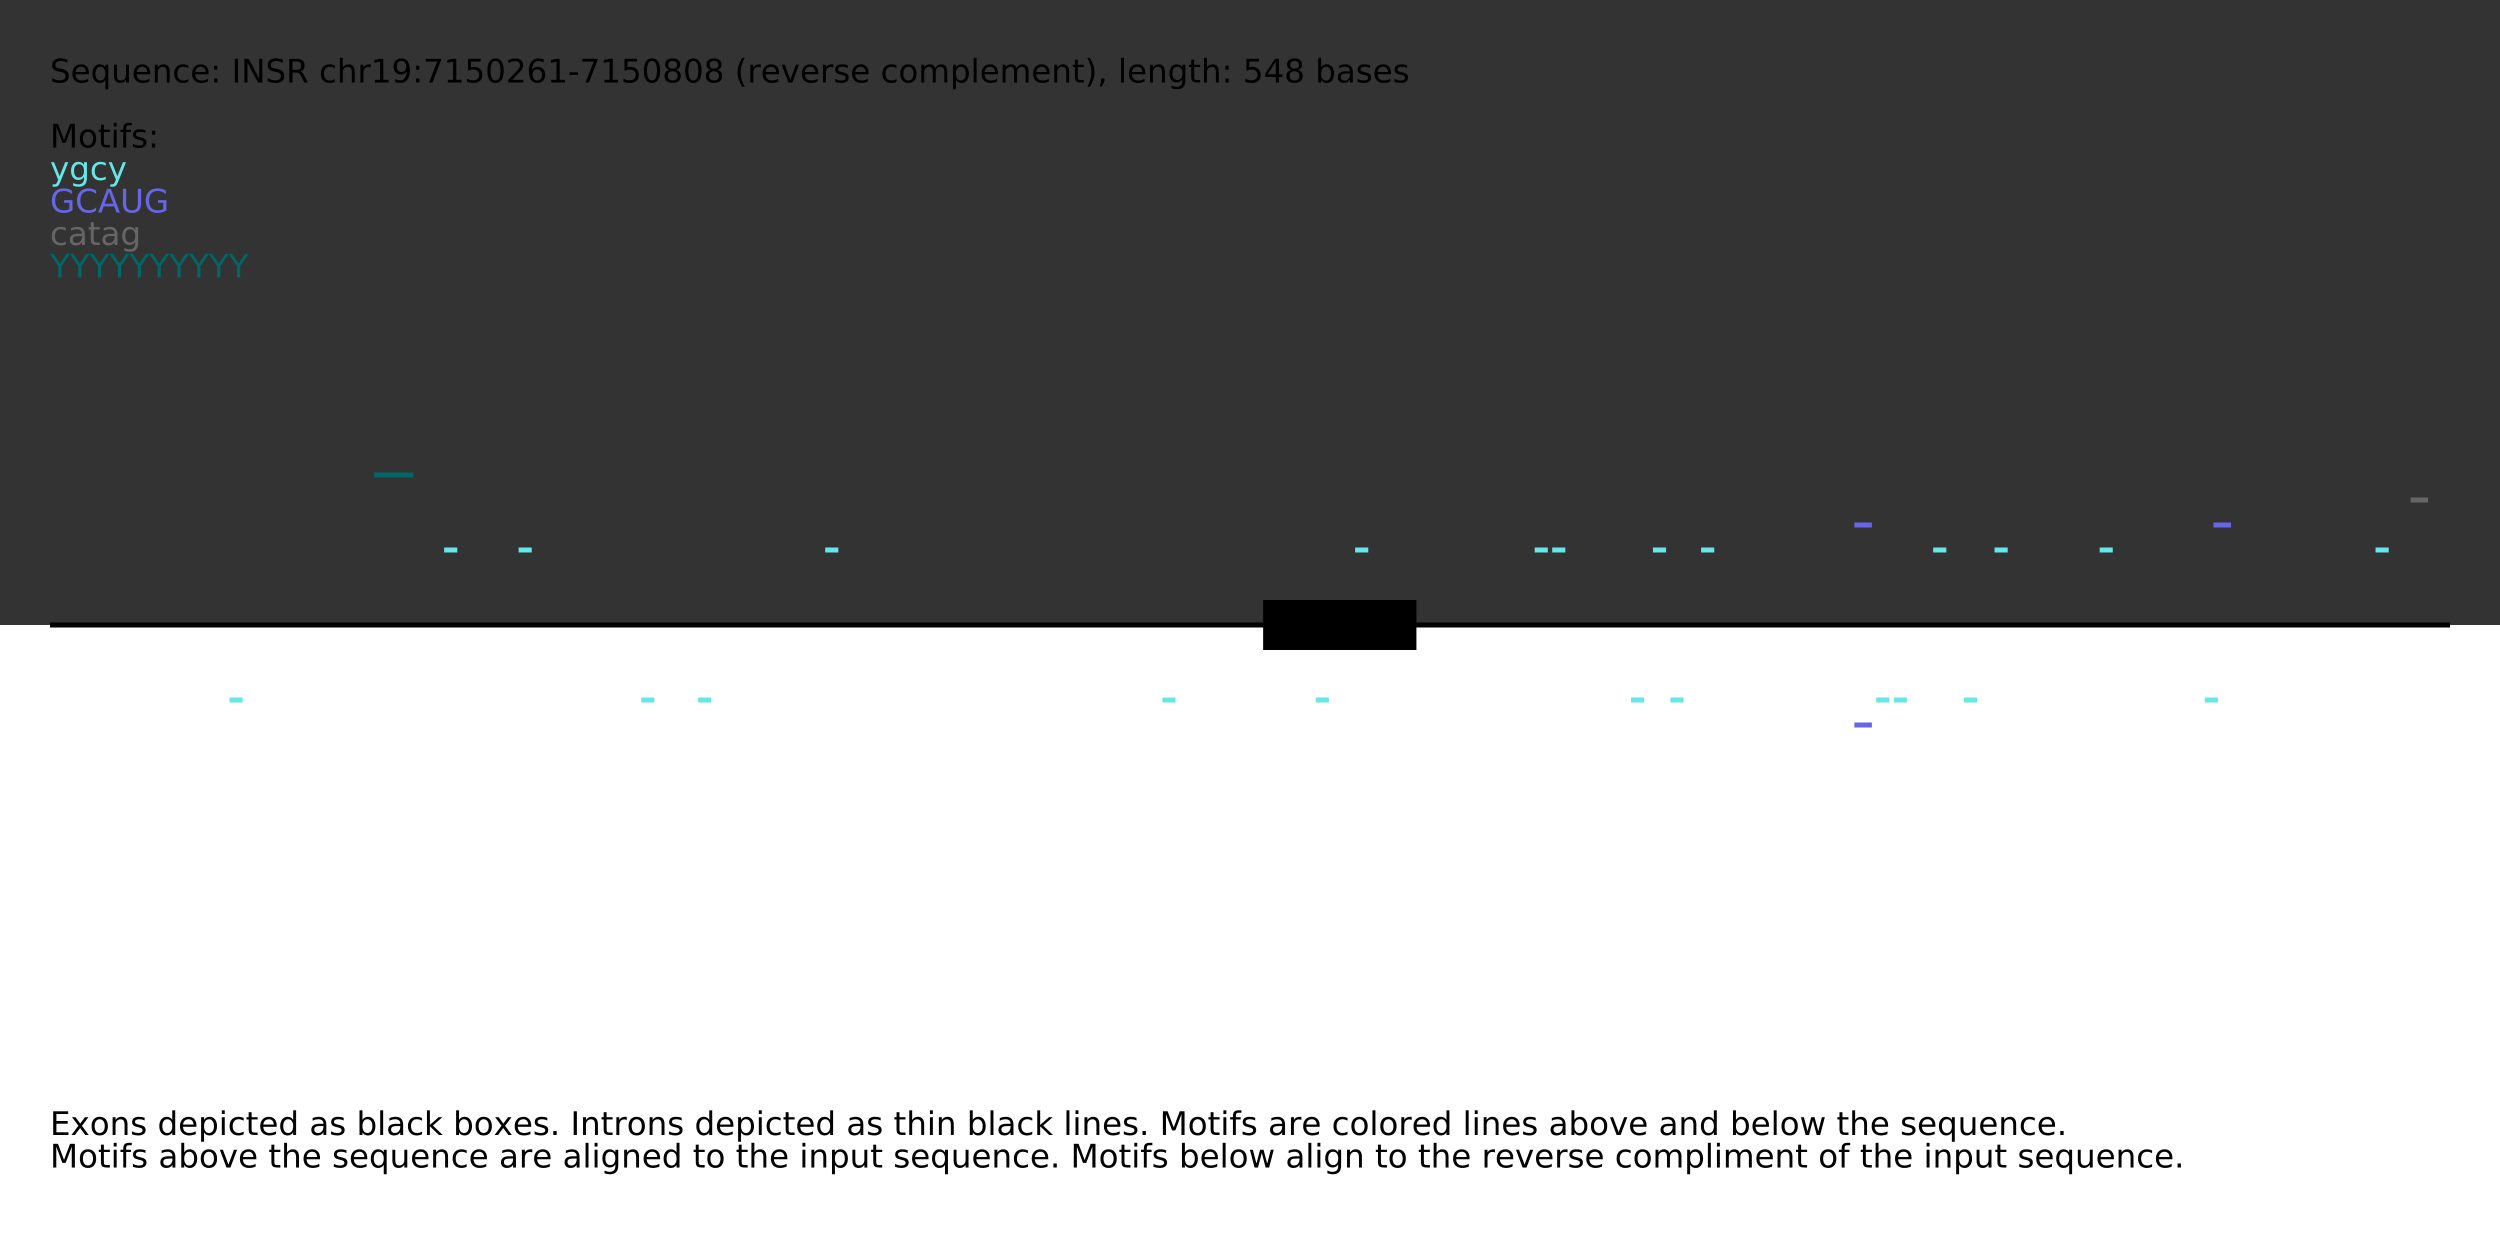 <?xml version="1.0" encoding="UTF-8"?>
<svg xmlns="http://www.w3.org/2000/svg" xmlns:xlink="http://www.w3.org/1999/xlink" width="1000pt" height="500pt" viewBox="0 0 1000 500" version="1.1">
<rect x="0" y="0" width="1000" height="500" fill="#333333" stroke="none"/>
<defs>
<g>
<symbol overflow="visible" id="glyph0-0">
<path style="stroke:none;" d="M 0.641 2.297 L 0.641 -9.172 L 7.141 -9.172 L 7.141 2.297 Z M 1.375 1.578 L 6.422 1.578 L 6.422 -8.438 L 1.375 -8.438 Z M 1.375 1.578 "/>
</symbol>
<symbol overflow="visible" id="glyph0-1">
<path style="stroke:none;" d="M 6.953 -9.172 L 6.953 -7.922 C 6.473 -8.148 6.016 -8.32 5.578 -8.438 C 5.148 -8.551 4.734 -8.609 4.328 -8.609 C 3.629 -8.609 3.086 -8.473 2.703 -8.203 C 2.328 -7.93 2.141 -7.547 2.141 -7.047 C 2.141 -6.629 2.266 -6.312 2.516 -6.094 C 2.773 -5.883 3.254 -5.711 3.953 -5.578 L 4.734 -5.422 C 5.68 -5.234 6.383 -4.91 6.844 -4.453 C 7.301 -3.992 7.531 -3.379 7.531 -2.609 C 7.531 -1.691 7.223 -0.992 6.609 -0.516 C 5.992 -0.047 5.086 0.188 3.891 0.188 C 3.441 0.188 2.961 0.133 2.453 0.031 C 1.953 -0.07 1.43 -0.223 0.891 -0.422 L 0.891 -1.734 C 1.41 -1.441 1.922 -1.223 2.422 -1.078 C 2.922 -0.93 3.41 -0.859 3.891 -0.859 C 4.629 -0.859 5.195 -1 5.594 -1.281 C 5.988 -1.57 6.188 -1.984 6.188 -2.516 C 6.188 -2.984 6.039 -3.348 5.75 -3.609 C 5.469 -3.867 5.004 -4.066 4.359 -4.203 L 3.578 -4.359 C 2.617 -4.547 1.926 -4.844 1.5 -5.25 C 1.07 -5.656 0.859 -6.219 0.859 -6.938 C 0.859 -7.781 1.148 -8.441 1.734 -8.922 C 2.328 -9.41 3.145 -9.656 4.188 -9.656 C 4.625 -9.656 5.07 -9.613 5.531 -9.531 C 6 -9.445 6.473 -9.328 6.953 -9.172 Z M 6.953 -9.172 "/>
</symbol>
<symbol overflow="visible" id="glyph0-2">
<path style="stroke:none;" d="M 7.312 -3.844 L 7.312 -3.281 L 1.938 -3.281 C 1.988 -2.469 2.227 -1.852 2.656 -1.438 C 3.094 -1.02 3.695 -0.812 4.469 -0.812 C 4.914 -0.812 5.348 -0.863 5.766 -0.969 C 6.191 -1.082 6.613 -1.25 7.031 -1.469 L 7.031 -0.359 C 6.613 -0.18 6.18 -0.047 5.734 0.047 C 5.297 0.141 4.852 0.188 4.406 0.188 C 3.27 0.188 2.367 -0.141 1.703 -0.797 C 1.047 -1.461 0.719 -2.359 0.719 -3.484 C 0.719 -4.648 1.031 -5.57 1.656 -6.25 C 2.289 -6.938 3.141 -7.281 4.203 -7.281 C 5.16 -7.281 5.914 -6.973 6.469 -6.359 C 7.031 -5.742 7.312 -4.906 7.312 -3.844 Z M 6.141 -4.188 C 6.129 -4.82 5.945 -5.332 5.594 -5.719 C 5.25 -6.102 4.789 -6.297 4.219 -6.297 C 3.562 -6.297 3.035 -6.109 2.641 -5.734 C 2.254 -5.367 2.031 -4.852 1.969 -4.188 Z M 6.141 -4.188 "/>
</symbol>
<symbol overflow="visible" id="glyph0-3">
<path style="stroke:none;" d="M 1.922 -3.547 C 1.922 -2.691 2.098 -2.02 2.453 -1.531 C 2.805 -1.039 3.289 -0.797 3.906 -0.797 C 4.531 -0.797 5.02 -1.039 5.375 -1.531 C 5.727 -2.02 5.906 -2.691 5.906 -3.547 C 5.906 -4.41 5.727 -5.082 5.375 -5.562 C 5.02 -6.051 4.531 -6.297 3.906 -6.297 C 3.289 -6.297 2.805 -6.051 2.453 -5.562 C 2.098 -5.082 1.922 -4.41 1.922 -3.547 Z M 5.906 -1.062 C 5.656 -0.645 5.344 -0.332 4.969 -0.125 C 4.594 0.082 4.145 0.188 3.625 0.188 C 2.77 0.188 2.07 -0.156 1.531 -0.844 C 0.988 -1.531 0.719 -2.43 0.719 -3.547 C 0.719 -4.66 0.988 -5.562 1.531 -6.25 C 2.07 -6.938 2.77 -7.281 3.625 -7.281 C 4.145 -7.281 4.594 -7.176 4.969 -6.969 C 5.344 -6.77 5.656 -6.457 5.906 -6.031 L 5.906 -7.109 L 7.078 -7.109 L 7.078 2.703 L 5.906 2.703 Z M 5.906 -1.062 "/>
</symbol>
<symbol overflow="visible" id="glyph0-4">
<path style="stroke:none;" d="M 1.109 -2.812 L 1.109 -7.109 L 2.266 -7.109 L 2.266 -2.844 C 2.266 -2.176 2.395 -1.672 2.656 -1.328 C 2.926 -0.992 3.32 -0.828 3.844 -0.828 C 4.477 -0.828 4.977 -1.023 5.344 -1.422 C 5.707 -1.828 5.891 -2.379 5.891 -3.078 L 5.891 -7.109 L 7.062 -7.109 L 7.062 0 L 5.891 0 L 5.891 -1.094 C 5.609 -0.656 5.281 -0.332 4.906 -0.125 C 4.531 0.082 4.094 0.188 3.594 0.188 C 2.781 0.188 2.16 -0.066 1.734 -0.578 C 1.316 -1.086 1.109 -1.832 1.109 -2.812 Z M 4.047 -7.281 Z M 4.047 -7.281 "/>
</symbol>
<symbol overflow="visible" id="glyph0-5">
<path style="stroke:none;" d="M 7.141 -4.297 L 7.141 0 L 5.969 0 L 5.969 -4.25 C 5.969 -4.926 5.836 -5.43 5.578 -5.766 C 5.316 -6.098 4.922 -6.266 4.391 -6.266 C 3.766 -6.266 3.27 -6.062 2.906 -5.656 C 2.539 -5.258 2.359 -4.711 2.359 -4.016 L 2.359 0 L 1.188 0 L 1.188 -7.109 L 2.359 -7.109 L 2.359 -6 C 2.641 -6.426 2.969 -6.742 3.344 -6.953 C 3.719 -7.172 4.156 -7.281 4.656 -7.281 C 5.469 -7.281 6.082 -7.023 6.5 -6.516 C 6.926 -6.016 7.141 -5.273 7.141 -4.297 Z M 7.141 -4.297 "/>
</symbol>
<symbol overflow="visible" id="glyph0-6">
<path style="stroke:none;" d="M 6.344 -6.844 L 6.344 -5.75 C 6.008 -5.926 5.676 -6.062 5.344 -6.156 C 5.008 -6.25 4.676 -6.297 4.344 -6.297 C 3.582 -6.297 2.992 -6.051 2.578 -5.562 C 2.16 -5.082 1.953 -4.41 1.953 -3.547 C 1.953 -2.68 2.16 -2.008 2.578 -1.531 C 2.992 -1.051 3.582 -0.812 4.344 -0.812 C 4.676 -0.812 5.008 -0.852 5.344 -0.938 C 5.676 -1.031 6.008 -1.172 6.344 -1.359 L 6.344 -0.266 C 6.02 -0.117 5.68 -0.008 5.328 0.062 C 4.984 0.145 4.613 0.188 4.219 0.188 C 3.145 0.188 2.289 -0.145 1.656 -0.812 C 1.031 -1.488 0.719 -2.398 0.719 -3.547 C 0.719 -4.703 1.035 -5.613 1.672 -6.281 C 2.305 -6.945 3.18 -7.281 4.297 -7.281 C 4.648 -7.281 5 -7.242 5.344 -7.172 C 5.688 -7.098 6.02 -6.988 6.344 -6.844 Z M 6.344 -6.844 "/>
</symbol>
<symbol overflow="visible" id="glyph0-7">
<path style="stroke:none;" d="M 1.531 -1.609 L 2.859 -1.609 L 2.859 0 L 1.531 0 Z M 1.531 -6.719 L 2.859 -6.719 L 2.859 -5.109 L 1.531 -5.109 Z M 1.531 -6.719 "/>
</symbol>
<symbol overflow="visible" id="glyph0-8">
<path style="stroke:none;" d=""/>
</symbol>
<symbol overflow="visible" id="glyph0-9">
<path style="stroke:none;" d="M 1.281 -9.484 L 2.562 -9.484 L 2.562 0 L 1.281 0 Z M 1.281 -9.484 "/>
</symbol>
<symbol overflow="visible" id="glyph0-10">
<path style="stroke:none;" d="M 1.281 -9.484 L 3 -9.484 L 7.203 -1.547 L 7.203 -9.484 L 8.453 -9.484 L 8.453 0 L 6.719 0 L 2.516 -7.922 L 2.516 0 L 1.281 0 Z M 1.281 -9.484 "/>
</symbol>
<symbol overflow="visible" id="glyph0-11">
<path style="stroke:none;" d="M 5.766 -4.438 C 6.047 -4.344 6.316 -4.145 6.578 -3.844 C 6.836 -3.539 7.098 -3.125 7.359 -2.594 L 8.656 0 L 7.281 0 L 6.062 -2.438 C 5.75 -3.07 5.445 -3.488 5.156 -3.688 C 4.863 -3.895 4.461 -4 3.953 -4 L 2.562 -4 L 2.562 0 L 1.281 0 L 1.281 -9.484 L 4.172 -9.484 C 5.254 -9.484 6.062 -9.254 6.594 -8.797 C 7.125 -8.348 7.391 -7.664 7.391 -6.75 C 7.391 -6.156 7.25 -5.66 6.969 -5.266 C 6.695 -4.867 6.297 -4.594 5.766 -4.438 Z M 2.562 -8.422 L 2.562 -5.062 L 4.172 -5.062 C 4.785 -5.062 5.25 -5.203 5.562 -5.484 C 5.883 -5.773 6.047 -6.195 6.047 -6.75 C 6.047 -7.301 5.883 -7.719 5.562 -8 C 5.25 -8.281 4.785 -8.422 4.172 -8.422 Z M 2.562 -8.422 "/>
</symbol>
<symbol overflow="visible" id="glyph0-12">
<path style="stroke:none;" d="M 7.141 -4.297 L 7.141 0 L 5.969 0 L 5.969 -4.25 C 5.969 -4.926 5.836 -5.43 5.578 -5.766 C 5.316 -6.098 4.922 -6.266 4.391 -6.266 C 3.766 -6.266 3.27 -6.062 2.906 -5.656 C 2.539 -5.258 2.359 -4.711 2.359 -4.016 L 2.359 0 L 1.188 0 L 1.188 -9.875 L 2.359 -9.875 L 2.359 -6 C 2.641 -6.426 2.969 -6.742 3.344 -6.953 C 3.719 -7.172 4.156 -7.281 4.656 -7.281 C 5.469 -7.281 6.082 -7.023 6.5 -6.516 C 6.926 -6.016 7.141 -5.273 7.141 -4.297 Z M 7.141 -4.297 "/>
</symbol>
<symbol overflow="visible" id="glyph0-13">
<path style="stroke:none;" d="M 5.344 -6.016 C 5.207 -6.086 5.062 -6.141 4.906 -6.172 C 4.758 -6.211 4.594 -6.234 4.406 -6.234 C 3.75 -6.234 3.242 -6.02 2.891 -5.594 C 2.535 -5.164 2.359 -4.551 2.359 -3.75 L 2.359 0 L 1.188 0 L 1.188 -7.109 L 2.359 -7.109 L 2.359 -6 C 2.598 -6.438 2.914 -6.758 3.312 -6.969 C 3.707 -7.176 4.188 -7.281 4.75 -7.281 C 4.832 -7.281 4.922 -7.273 5.016 -7.266 C 5.109 -7.254 5.219 -7.238 5.344 -7.219 Z M 5.344 -6.016 "/>
</symbol>
<symbol overflow="visible" id="glyph0-14">
<path style="stroke:none;" d="M 1.609 -1.078 L 3.703 -1.078 L 3.703 -8.312 L 1.422 -7.859 L 1.422 -9.016 L 3.688 -9.484 L 4.984 -9.484 L 4.984 -1.078 L 7.078 -1.078 L 7.078 0 L 1.609 0 Z M 1.609 -1.078 "/>
</symbol>
<symbol overflow="visible" id="glyph0-15">
<path style="stroke:none;" d="M 1.422 -0.203 L 1.422 -1.359 C 1.742 -1.211 2.07 -1.098 2.406 -1.016 C 2.738 -0.93 3.062 -0.891 3.375 -0.891 C 4.219 -0.891 4.863 -1.176 5.312 -1.75 C 5.758 -2.32 6.016 -3.188 6.078 -4.344 C 5.836 -3.977 5.523 -3.695 5.141 -3.5 C 4.766 -3.312 4.348 -3.219 3.891 -3.219 C 2.941 -3.219 2.191 -3.504 1.641 -4.078 C 1.086 -4.648 0.812 -5.43 0.812 -6.422 C 0.812 -7.398 1.098 -8.18 1.672 -8.766 C 2.254 -9.359 3.023 -9.656 3.984 -9.656 C 5.078 -9.656 5.91 -9.234 6.484 -8.391 C 7.066 -7.547 7.359 -6.328 7.359 -4.734 C 7.359 -3.234 7.004 -2.035 6.297 -1.141 C 5.586 -0.254 4.633 0.188 3.438 0.188 C 3.113 0.188 2.785 0.156 2.453 0.094 C 2.129 0.031 1.785 -0.066 1.422 -0.203 Z M 3.984 -4.219 C 4.555 -4.219 5.008 -4.41 5.344 -4.797 C 5.688 -5.191 5.859 -5.734 5.859 -6.422 C 5.859 -7.109 5.688 -7.648 5.344 -8.047 C 5.008 -8.441 4.555 -8.641 3.984 -8.641 C 3.398 -8.641 2.941 -8.441 2.609 -8.047 C 2.273 -7.648 2.109 -7.109 2.109 -6.422 C 2.109 -5.734 2.273 -5.191 2.609 -4.797 C 2.941 -4.41 3.398 -4.219 3.984 -4.219 Z M 3.984 -4.219 "/>
</symbol>
<symbol overflow="visible" id="glyph0-16">
<path style="stroke:none;" d="M 1.062 -9.484 L 7.156 -9.484 L 7.156 -8.938 L 3.719 0 L 2.375 0 L 5.625 -8.391 L 1.062 -8.391 Z M 1.062 -9.484 "/>
</symbol>
<symbol overflow="visible" id="glyph0-17">
<path style="stroke:none;" d="M 1.406 -9.484 L 6.438 -9.484 L 6.438 -8.391 L 2.578 -8.391 L 2.578 -6.078 C 2.766 -6.141 2.953 -6.188 3.141 -6.219 C 3.328 -6.25 3.508 -6.266 3.688 -6.266 C 4.75 -6.266 5.586 -5.973 6.203 -5.391 C 6.828 -4.816 7.141 -4.035 7.141 -3.047 C 7.141 -2.023 6.82 -1.227 6.188 -0.656 C 5.551 -0.094 4.656 0.188 3.5 0.188 C 3.102 0.188 2.695 0.148 2.281 0.078 C 1.863 0.016 1.438 -0.082 1 -0.219 L 1 -1.516 C 1.383 -1.305 1.781 -1.148 2.188 -1.047 C 2.594 -0.941 3.02 -0.891 3.469 -0.891 C 4.207 -0.891 4.789 -1.082 5.219 -1.469 C 5.645 -1.852 5.859 -2.379 5.859 -3.047 C 5.859 -3.703 5.645 -4.223 5.219 -4.609 C 4.789 -4.992 4.207 -5.188 3.469 -5.188 C 3.125 -5.188 2.781 -5.145 2.438 -5.062 C 2.102 -4.988 1.758 -4.875 1.406 -4.719 Z M 1.406 -9.484 "/>
</symbol>
<symbol overflow="visible" id="glyph0-18">
<path style="stroke:none;" d="M 4.125 -8.641 C 3.469 -8.641 2.973 -8.312 2.641 -7.656 C 2.305 -7.008 2.141 -6.035 2.141 -4.734 C 2.141 -3.43 2.305 -2.453 2.641 -1.797 C 2.973 -1.148 3.469 -0.828 4.125 -0.828 C 4.789 -0.828 5.289 -1.148 5.625 -1.797 C 5.957 -2.453 6.125 -3.43 6.125 -4.734 C 6.125 -6.035 5.957 -7.008 5.625 -7.656 C 5.289 -8.312 4.789 -8.641 4.125 -8.641 Z M 4.125 -9.656 C 5.188 -9.656 6 -9.234 6.562 -8.391 C 7.125 -7.547 7.406 -6.328 7.406 -4.734 C 7.406 -3.141 7.125 -1.922 6.562 -1.078 C 6 -0.234 5.188 0.188 4.125 0.188 C 3.07 0.188 2.266 -0.234 1.703 -1.078 C 1.141 -1.922 0.859 -3.141 0.859 -4.734 C 0.859 -6.328 1.141 -7.547 1.703 -8.391 C 2.266 -9.234 3.07 -9.656 4.125 -9.656 Z M 4.125 -9.656 "/>
</symbol>
<symbol overflow="visible" id="glyph0-19">
<path style="stroke:none;" d="M 2.5 -1.078 L 6.969 -1.078 L 6.969 0 L 0.953 0 L 0.953 -1.078 C 1.441 -1.578 2.102 -2.25 2.938 -3.094 C 3.781 -3.945 4.312 -4.5 4.531 -4.75 C 4.938 -5.207 5.219 -5.598 5.375 -5.922 C 5.539 -6.242 5.625 -6.555 5.625 -6.859 C 5.625 -7.367 5.445 -7.781 5.094 -8.094 C 4.75 -8.406 4.289 -8.562 3.719 -8.562 C 3.312 -8.562 2.883 -8.492 2.438 -8.359 C 2 -8.223 1.523 -8.008 1.016 -7.719 L 1.016 -9.016 C 1.535 -9.223 2.02 -9.379 2.469 -9.484 C 2.914 -9.598 3.32 -9.656 3.688 -9.656 C 4.676 -9.656 5.461 -9.406 6.047 -8.906 C 6.629 -8.414 6.922 -7.758 6.922 -6.938 C 6.922 -6.551 6.848 -6.18 6.703 -5.828 C 6.555 -5.484 6.289 -5.078 5.906 -4.609 C 5.801 -4.484 5.461 -4.125 4.891 -3.531 C 4.328 -2.945 3.531 -2.129 2.5 -1.078 Z M 2.5 -1.078 "/>
</symbol>
<symbol overflow="visible" id="glyph0-20">
<path style="stroke:none;" d="M 4.297 -5.25 C 3.711 -5.25 3.254 -5.051 2.922 -4.656 C 2.586 -4.258 2.422 -3.723 2.422 -3.047 C 2.422 -2.359 2.586 -1.816 2.922 -1.422 C 3.254 -1.023 3.711 -0.828 4.297 -0.828 C 4.867 -0.828 5.32 -1.023 5.656 -1.422 C 5.988 -1.816 6.156 -2.359 6.156 -3.047 C 6.156 -3.723 5.988 -4.258 5.656 -4.656 C 5.32 -5.051 4.867 -5.25 4.297 -5.25 Z M 6.844 -9.266 L 6.844 -8.094 C 6.52 -8.25 6.191 -8.363 5.859 -8.438 C 5.535 -8.52 5.211 -8.562 4.891 -8.562 C 4.047 -8.562 3.398 -8.273 2.953 -7.703 C 2.504 -7.141 2.25 -6.281 2.188 -5.125 C 2.438 -5.488 2.75 -5.77 3.125 -5.969 C 3.5 -6.164 3.914 -6.266 4.375 -6.266 C 5.32 -6.266 6.07 -5.973 6.625 -5.391 C 7.176 -4.816 7.453 -4.035 7.453 -3.047 C 7.453 -2.066 7.16 -1.281 6.578 -0.688 C 6.004 -0.102 5.242 0.188 4.297 0.188 C 3.191 0.188 2.348 -0.234 1.766 -1.078 C 1.191 -1.922 0.906 -3.141 0.906 -4.734 C 0.906 -6.223 1.258 -7.414 1.969 -8.312 C 2.688 -9.207 3.645 -9.656 4.844 -9.656 C 5.156 -9.656 5.473 -9.617 5.797 -9.547 C 6.129 -9.484 6.477 -9.391 6.844 -9.266 Z M 6.844 -9.266 "/>
</symbol>
<symbol overflow="visible" id="glyph0-21">
<path style="stroke:none;" d="M 0.641 -4.078 L 4.062 -4.078 L 4.062 -3.047 L 0.641 -3.047 Z M 0.641 -4.078 "/>
</symbol>
<symbol overflow="visible" id="glyph0-22">
<path style="stroke:none;" d="M 4.125 -4.5 C 3.52 -4.5 3.039 -4.332 2.688 -4 C 2.344 -3.676 2.172 -3.234 2.172 -2.672 C 2.172 -2.098 2.344 -1.645 2.688 -1.312 C 3.039 -0.988 3.52 -0.828 4.125 -0.828 C 4.738 -0.828 5.219 -0.988 5.562 -1.312 C 5.914 -1.645 6.094 -2.098 6.094 -2.672 C 6.094 -3.234 5.914 -3.676 5.562 -4 C 5.219 -4.332 4.738 -4.5 4.125 -4.5 Z M 2.844 -5.047 C 2.301 -5.18 1.875 -5.438 1.562 -5.812 C 1.258 -6.188 1.109 -6.645 1.109 -7.188 C 1.109 -7.945 1.375 -8.547 1.906 -8.984 C 2.445 -9.43 3.188 -9.656 4.125 -9.656 C 5.07 -9.656 5.812 -9.43 6.344 -8.984 C 6.883 -8.547 7.156 -7.945 7.156 -7.188 C 7.156 -6.645 7 -6.188 6.688 -5.812 C 6.383 -5.438 5.961 -5.18 5.422 -5.047 C 6.035 -4.898 6.516 -4.617 6.859 -4.203 C 7.203 -3.785 7.375 -3.273 7.375 -2.672 C 7.375 -1.742 7.094 -1.035 6.531 -0.547 C 5.977 -0.055 5.176 0.188 4.125 0.188 C 3.082 0.188 2.281 -0.055 1.719 -0.547 C 1.156 -1.035 0.875 -1.742 0.875 -2.672 C 0.875 -3.273 1.047 -3.785 1.391 -4.203 C 1.742 -4.617 2.227 -4.898 2.844 -5.047 Z M 2.375 -7.078 C 2.375 -6.578 2.523 -6.191 2.828 -5.922 C 3.141 -5.648 3.57 -5.516 4.125 -5.516 C 4.676 -5.516 5.109 -5.648 5.422 -5.922 C 5.734 -6.191 5.891 -6.578 5.891 -7.078 C 5.891 -7.566 5.734 -7.945 5.422 -8.219 C 5.109 -8.5 4.676 -8.641 4.125 -8.641 C 3.57 -8.641 3.141 -8.5 2.828 -8.219 C 2.523 -7.945 2.375 -7.566 2.375 -7.078 Z M 2.375 -7.078 "/>
</symbol>
<symbol overflow="visible" id="glyph0-23">
<path style="stroke:none;" d="M 4.031 -9.859 C 3.469 -8.891 3.047 -7.926 2.766 -6.969 C 2.492 -6.02 2.359 -5.055 2.359 -4.078 C 2.359 -3.098 2.492 -2.129 2.766 -1.172 C 3.047 -0.211 3.469 0.75 4.031 1.719 L 3.016 1.719 C 2.379 0.719 1.906 -0.258 1.594 -1.219 C 1.281 -2.176 1.125 -3.129 1.125 -4.078 C 1.125 -5.023 1.281 -5.973 1.594 -6.922 C 1.906 -7.879 2.379 -8.859 3.016 -9.859 Z M 4.031 -9.859 "/>
</symbol>
<symbol overflow="visible" id="glyph0-24">
<path style="stroke:none;" d="M 0.391 -7.109 L 1.625 -7.109 L 3.844 -1.141 L 6.062 -7.109 L 7.312 -7.109 L 4.641 0 L 3.047 0 Z M 0.391 -7.109 "/>
</symbol>
<symbol overflow="visible" id="glyph0-25">
<path style="stroke:none;" d="M 5.75 -6.906 L 5.75 -5.797 C 5.426 -5.961 5.086 -6.086 4.734 -6.172 C 4.379 -6.254 4.008 -6.297 3.625 -6.297 C 3.039 -6.297 2.602 -6.207 2.312 -6.031 C 2.031 -5.852 1.891 -5.586 1.891 -5.234 C 1.891 -4.961 1.988 -4.75 2.188 -4.594 C 2.395 -4.445 2.816 -4.301 3.453 -4.156 L 3.844 -4.062 C 4.676 -3.883 5.266 -3.633 5.609 -3.312 C 5.961 -2.988 6.141 -2.539 6.141 -1.969 C 6.141 -1.301 5.879 -0.773 5.359 -0.391 C 4.836 -0.004 4.117 0.188 3.203 0.188 C 2.816 0.188 2.414 0.148 2 0.078 C 1.594 0.004 1.16 -0.109 0.703 -0.266 L 0.703 -1.469 C 1.141 -1.238 1.566 -1.066 1.984 -0.953 C 2.398 -0.848 2.812 -0.797 3.219 -0.797 C 3.77 -0.797 4.191 -0.891 4.484 -1.078 C 4.785 -1.266 4.938 -1.531 4.938 -1.875 C 4.938 -2.188 4.828 -2.426 4.609 -2.594 C 4.398 -2.77 3.938 -2.938 3.219 -3.094 L 2.812 -3.188 C 2.082 -3.344 1.555 -3.578 1.234 -3.891 C 0.91 -4.203 0.75 -4.633 0.75 -5.188 C 0.75 -5.852 0.984 -6.367 1.453 -6.734 C 1.93 -7.098 2.609 -7.281 3.484 -7.281 C 3.91 -7.281 4.316 -7.25 4.703 -7.188 C 5.086 -7.125 5.438 -7.031 5.75 -6.906 Z M 5.75 -6.906 "/>
</symbol>
<symbol overflow="visible" id="glyph0-26">
<path style="stroke:none;" d="M 3.984 -6.297 C 3.359 -6.297 2.863 -6.051 2.5 -5.562 C 2.133 -5.07 1.953 -4.398 1.953 -3.547 C 1.953 -2.691 2.129 -2.02 2.484 -1.531 C 2.848 -1.051 3.348 -0.812 3.984 -0.812 C 4.598 -0.812 5.086 -1.055 5.453 -1.547 C 5.816 -2.035 6 -2.703 6 -3.547 C 6 -4.391 5.816 -5.055 5.453 -5.547 C 5.086 -6.047 4.598 -6.297 3.984 -6.297 Z M 3.984 -7.281 C 4.992 -7.281 5.789 -6.945 6.375 -6.281 C 6.957 -5.625 7.25 -4.711 7.25 -3.547 C 7.25 -2.379 6.957 -1.461 6.375 -0.797 C 5.789 -0.141 4.992 0.188 3.984 0.188 C 2.961 0.188 2.16 -0.141 1.578 -0.797 C 1.004 -1.461 0.719 -2.379 0.719 -3.547 C 0.719 -4.711 1.004 -5.625 1.578 -6.281 C 2.16 -6.945 2.961 -7.281 3.984 -7.281 Z M 3.984 -7.281 "/>
</symbol>
<symbol overflow="visible" id="glyph0-27">
<path style="stroke:none;" d="M 6.766 -5.75 C 7.055 -6.27 7.406 -6.656 7.812 -6.906 C 8.219 -7.156 8.695 -7.281 9.25 -7.281 C 9.988 -7.281 10.555 -7.02 10.953 -6.5 C 11.359 -5.977 11.562 -5.242 11.562 -4.297 L 11.562 0 L 10.391 0 L 10.391 -4.25 C 10.391 -4.938 10.266 -5.441 10.016 -5.766 C 9.773 -6.098 9.41 -6.266 8.922 -6.266 C 8.316 -6.266 7.836 -6.062 7.484 -5.656 C 7.129 -5.258 6.953 -4.711 6.953 -4.016 L 6.953 0 L 5.781 0 L 5.781 -4.25 C 5.781 -4.938 5.66 -5.441 5.422 -5.766 C 5.18 -6.098 4.805 -6.266 4.297 -6.266 C 3.703 -6.266 3.227 -6.062 2.875 -5.656 C 2.531 -5.25 2.359 -4.703 2.359 -4.016 L 2.359 0 L 1.188 0 L 1.188 -7.109 L 2.359 -7.109 L 2.359 -6 C 2.617 -6.438 2.938 -6.758 3.312 -6.969 C 3.688 -7.176 4.129 -7.281 4.641 -7.281 C 5.16 -7.281 5.598 -7.148 5.953 -6.891 C 6.316 -6.629 6.586 -6.25 6.766 -5.75 Z M 6.766 -5.75 "/>
</symbol>
<symbol overflow="visible" id="glyph0-28">
<path style="stroke:none;" d="M 2.359 -1.062 L 2.359 2.703 L 1.188 2.703 L 1.188 -7.109 L 2.359 -7.109 L 2.359 -6.031 C 2.598 -6.457 2.906 -6.77 3.281 -6.969 C 3.656 -7.176 4.102 -7.281 4.625 -7.281 C 5.488 -7.281 6.191 -6.938 6.734 -6.25 C 7.273 -5.562 7.547 -4.66 7.547 -3.547 C 7.547 -2.43 7.273 -1.531 6.734 -0.844 C 6.191 -0.156 5.488 0.188 4.625 0.188 C 4.102 0.188 3.656 0.082 3.281 -0.125 C 2.906 -0.332 2.598 -0.645 2.359 -1.062 Z M 6.328 -3.547 C 6.328 -4.41 6.148 -5.082 5.797 -5.562 C 5.441 -6.051 4.957 -6.297 4.344 -6.297 C 3.727 -6.297 3.242 -6.051 2.891 -5.562 C 2.535 -5.082 2.359 -4.41 2.359 -3.547 C 2.359 -2.691 2.535 -2.02 2.891 -1.531 C 3.242 -1.039 3.727 -0.797 4.344 -0.797 C 4.957 -0.797 5.441 -1.039 5.797 -1.531 C 6.148 -2.02 6.328 -2.691 6.328 -3.547 Z M 6.328 -3.547 "/>
</symbol>
<symbol overflow="visible" id="glyph0-29">
<path style="stroke:none;" d="M 1.219 -9.875 L 2.391 -9.875 L 2.391 0 L 1.219 0 Z M 1.219 -9.875 "/>
</symbol>
<symbol overflow="visible" id="glyph0-30">
<path style="stroke:none;" d="M 2.375 -9.125 L 2.375 -7.109 L 4.781 -7.109 L 4.781 -6.203 L 2.375 -6.203 L 2.375 -2.344 C 2.375 -1.758 2.453 -1.383 2.609 -1.219 C 2.773 -1.062 3.102 -0.984 3.594 -0.984 L 4.781 -0.984 L 4.781 0 L 3.594 0 C 2.688 0 2.062 -0.164 1.719 -0.5 C 1.375 -0.844 1.203 -1.457 1.203 -2.344 L 1.203 -6.203 L 0.344 -6.203 L 0.344 -7.109 L 1.203 -7.109 L 1.203 -9.125 Z M 2.375 -9.125 "/>
</symbol>
<symbol overflow="visible" id="glyph0-31">
<path style="stroke:none;" d="M 1.047 -9.859 L 2.062 -9.859 C 2.695 -8.859 3.172 -7.879 3.484 -6.922 C 3.797 -5.973 3.953 -5.023 3.953 -4.078 C 3.953 -3.129 3.797 -2.176 3.484 -1.219 C 3.172 -0.258 2.695 0.719 2.062 1.719 L 1.047 1.719 C 1.609 0.75 2.023 -0.211 2.297 -1.172 C 2.578 -2.129 2.719 -3.098 2.719 -4.078 C 2.719 -5.055 2.578 -6.02 2.297 -6.969 C 2.023 -7.926 1.609 -8.891 1.047 -9.859 Z M 1.047 -9.859 "/>
</symbol>
<symbol overflow="visible" id="glyph0-32">
<path style="stroke:none;" d="M 1.531 -1.609 L 2.859 -1.609 L 2.859 -0.516 L 1.828 1.516 L 1 1.516 L 1.531 -0.516 Z M 1.531 -1.609 "/>
</symbol>
<symbol overflow="visible" id="glyph0-33">
<path style="stroke:none;" d="M 5.906 -3.641 C 5.906 -4.484 5.727 -5.133 5.375 -5.594 C 5.031 -6.062 4.539 -6.297 3.906 -6.297 C 3.281 -6.297 2.789 -6.062 2.438 -5.594 C 2.094 -5.133 1.922 -4.484 1.922 -3.641 C 1.922 -2.797 2.094 -2.141 2.438 -1.672 C 2.789 -1.211 3.281 -0.984 3.906 -0.984 C 4.539 -0.984 5.031 -1.211 5.375 -1.672 C 5.727 -2.141 5.906 -2.797 5.906 -3.641 Z M 7.078 -0.875 C 7.078 0.332 6.805 1.227 6.266 1.812 C 5.723 2.406 4.898 2.703 3.797 2.703 C 3.391 2.703 3.004 2.672 2.641 2.609 C 2.273 2.547 1.922 2.453 1.578 2.328 L 1.578 1.188 C 1.922 1.375 2.258 1.508 2.594 1.594 C 2.926 1.688 3.266 1.734 3.609 1.734 C 4.379 1.734 4.953 1.535 5.328 1.141 C 5.711 0.742 5.906 0.141 5.906 -0.672 L 5.906 -1.25 C 5.664 -0.832 5.352 -0.52 4.969 -0.312 C 4.594 -0.102 4.145 0 3.625 0 C 2.75 0 2.047 -0.332 1.516 -1 C 0.984 -1.664 0.719 -2.547 0.719 -3.641 C 0.719 -4.734 0.984 -5.613 1.516 -6.281 C 2.047 -6.945 2.75 -7.281 3.625 -7.281 C 4.145 -7.281 4.594 -7.176 4.969 -6.969 C 5.352 -6.758 5.664 -6.445 5.906 -6.031 L 5.906 -7.109 L 7.078 -7.109 Z M 7.078 -0.875 "/>
</symbol>
<symbol overflow="visible" id="glyph0-34">
<path style="stroke:none;" d="M 4.906 -8.359 L 1.672 -3.297 L 4.906 -3.297 Z M 4.578 -9.484 L 6.188 -9.484 L 6.188 -3.297 L 7.547 -3.297 L 7.547 -2.234 L 6.188 -2.234 L 6.188 0 L 4.906 0 L 4.906 -2.234 L 0.641 -2.234 L 0.641 -3.469 Z M 4.578 -9.484 "/>
</symbol>
<symbol overflow="visible" id="glyph0-35">
<path style="stroke:none;" d="M 6.328 -3.547 C 6.328 -4.41 6.148 -5.082 5.797 -5.562 C 5.441 -6.051 4.957 -6.297 4.344 -6.297 C 3.727 -6.297 3.242 -6.051 2.891 -5.562 C 2.535 -5.082 2.359 -4.41 2.359 -3.547 C 2.359 -2.691 2.535 -2.02 2.891 -1.531 C 3.242 -1.039 3.727 -0.797 4.344 -0.797 C 4.957 -0.797 5.441 -1.039 5.797 -1.531 C 6.148 -2.02 6.328 -2.691 6.328 -3.547 Z M 2.359 -6.031 C 2.598 -6.457 2.906 -6.77 3.281 -6.969 C 3.656 -7.176 4.102 -7.281 4.625 -7.281 C 5.488 -7.281 6.191 -6.938 6.734 -6.25 C 7.273 -5.562 7.547 -4.66 7.547 -3.547 C 7.547 -2.43 7.273 -1.531 6.734 -0.844 C 6.191 -0.156 5.488 0.188 4.625 0.188 C 4.102 0.188 3.656 0.082 3.281 -0.125 C 2.906 -0.332 2.598 -0.645 2.359 -1.062 L 2.359 0 L 1.188 0 L 1.188 -9.875 L 2.359 -9.875 Z M 2.359 -6.031 "/>
</symbol>
<symbol overflow="visible" id="glyph0-36">
<path style="stroke:none;" d="M 4.453 -3.578 C 3.516 -3.578 2.863 -3.469 2.5 -3.25 C 2.133 -3.031 1.953 -2.66 1.953 -2.141 C 1.953 -1.734 2.086 -1.406 2.359 -1.156 C 2.629 -0.914 3 -0.797 3.469 -0.797 C 4.113 -0.797 4.633 -1.023 5.031 -1.484 C 5.426 -1.941 5.625 -2.551 5.625 -3.312 L 5.625 -3.578 Z M 6.781 -4.062 L 6.781 0 L 5.625 0 L 5.625 -1.078 C 5.352 -0.648 5.02 -0.332 4.625 -0.125 C 4.227 0.082 3.738 0.188 3.156 0.188 C 2.426 0.188 1.848 -0.016 1.422 -0.422 C 0.992 -0.836 0.781 -1.383 0.781 -2.062 C 0.781 -2.863 1.047 -3.469 1.578 -3.875 C 2.117 -4.281 2.922 -4.484 3.984 -4.484 L 5.625 -4.484 L 5.625 -4.609 C 5.625 -5.141 5.445 -5.551 5.094 -5.844 C 4.738 -6.145 4.238 -6.297 3.594 -6.297 C 3.188 -6.297 2.789 -6.242 2.406 -6.141 C 2.02 -6.047 1.648 -5.898 1.297 -5.703 L 1.297 -6.781 C 1.723 -6.945 2.141 -7.07 2.547 -7.156 C 2.953 -7.238 3.344 -7.281 3.719 -7.281 C 4.75 -7.281 5.516 -7.016 6.016 -6.484 C 6.523 -5.953 6.781 -5.145 6.781 -4.062 Z M 6.781 -4.062 "/>
</symbol>
<symbol overflow="visible" id="glyph0-37">
<path style="stroke:none;" d="M 1.281 -9.484 L 3.188 -9.484 L 5.609 -3.031 L 8.031 -9.484 L 9.953 -9.484 L 9.953 0 L 8.703 0 L 8.703 -8.328 L 6.25 -1.828 L 4.969 -1.828 L 2.516 -8.328 L 2.516 0 L 1.281 0 Z M 1.281 -9.484 "/>
</symbol>
<symbol overflow="visible" id="glyph0-38">
<path style="stroke:none;" d="M 1.219 -7.109 L 2.391 -7.109 L 2.391 0 L 1.219 0 Z M 1.219 -9.875 L 2.391 -9.875 L 2.391 -8.391 L 1.219 -8.391 Z M 1.219 -9.875 "/>
</symbol>
<symbol overflow="visible" id="glyph0-39">
<path style="stroke:none;" d="M 4.828 -9.875 L 4.828 -8.906 L 3.703 -8.906 C 3.285 -8.906 2.992 -8.816 2.828 -8.641 C 2.672 -8.473 2.594 -8.172 2.594 -7.734 L 2.594 -7.109 L 4.516 -7.109 L 4.516 -6.203 L 2.594 -6.203 L 2.594 0 L 1.422 0 L 1.422 -6.203 L 0.297 -6.203 L 0.297 -7.109 L 1.422 -7.109 L 1.422 -7.609 C 1.422 -8.398 1.602 -8.973 1.969 -9.328 C 2.332 -9.691 2.914 -9.875 3.719 -9.875 Z M 4.828 -9.875 "/>
</symbol>
<symbol overflow="visible" id="glyph0-40">
<path style="stroke:none;" d="M 1.281 -9.484 L 7.266 -9.484 L 7.266 -8.391 L 2.562 -8.391 L 2.562 -5.594 L 7.078 -5.594 L 7.078 -4.516 L 2.562 -4.516 L 2.562 -1.078 L 7.375 -1.078 L 7.375 0 L 1.281 0 Z M 1.281 -9.484 "/>
</symbol>
<symbol overflow="visible" id="glyph0-41">
<path style="stroke:none;" d="M 7.141 -7.109 L 4.562 -3.656 L 7.266 0 L 5.891 0 L 3.828 -2.797 L 1.75 0 L 0.375 0 L 3.141 -3.719 L 0.609 -7.109 L 1.984 -7.109 L 3.875 -4.578 L 5.75 -7.109 Z M 7.141 -7.109 "/>
</symbol>
<symbol overflow="visible" id="glyph0-42">
<path style="stroke:none;" d="M 5.906 -6.031 L 5.906 -9.875 L 7.078 -9.875 L 7.078 0 L 5.906 0 L 5.906 -1.062 C 5.656 -0.645 5.344 -0.332 4.969 -0.125 C 4.594 0.082 4.145 0.188 3.625 0.188 C 2.77 0.188 2.07 -0.156 1.531 -0.844 C 0.988 -1.531 0.719 -2.43 0.719 -3.547 C 0.719 -4.66 0.988 -5.562 1.531 -6.25 C 2.07 -6.938 2.77 -7.281 3.625 -7.281 C 4.145 -7.281 4.594 -7.176 4.969 -6.969 C 5.344 -6.77 5.656 -6.457 5.906 -6.031 Z M 1.922 -3.547 C 1.922 -2.691 2.098 -2.02 2.453 -1.531 C 2.805 -1.039 3.289 -0.797 3.906 -0.797 C 4.531 -0.797 5.02 -1.039 5.375 -1.531 C 5.727 -2.02 5.906 -2.691 5.906 -3.547 C 5.906 -4.41 5.727 -5.082 5.375 -5.562 C 5.02 -6.051 4.531 -6.297 3.906 -6.297 C 3.289 -6.297 2.805 -6.051 2.453 -5.562 C 2.098 -5.082 1.922 -4.41 1.922 -3.547 Z M 1.922 -3.547 "/>
</symbol>
<symbol overflow="visible" id="glyph0-43">
<path style="stroke:none;" d="M 1.188 -9.875 L 2.359 -9.875 L 2.359 -4.047 L 5.844 -7.109 L 7.328 -7.109 L 3.562 -3.781 L 7.484 0 L 5.969 0 L 2.359 -3.469 L 2.359 0 L 1.188 0 Z M 1.188 -9.875 "/>
</symbol>
<symbol overflow="visible" id="glyph0-44">
<path style="stroke:none;" d="M 1.391 -1.609 L 2.734 -1.609 L 2.734 0 L 1.391 0 Z M 1.391 -1.609 "/>
</symbol>
<symbol overflow="visible" id="glyph0-45">
<path style="stroke:none;" d="M 0.547 -7.109 L 1.719 -7.109 L 3.172 -1.562 L 4.625 -7.109 L 6 -7.109 L 7.469 -1.562 L 8.922 -7.109 L 10.094 -7.109 L 8.234 0 L 6.844 0 L 5.312 -5.828 L 3.781 0 L 2.406 0 Z M 0.547 -7.109 "/>
</symbol>
<symbol overflow="visible" id="glyph0-46">
<path style="stroke:none;" d="M 4.188 0.656 C 3.852 1.508 3.531 2.062 3.219 2.312 C 2.906 2.57 2.488 2.703 1.969 2.703 L 1.031 2.703 L 1.031 1.734 L 1.719 1.734 C 2.039 1.734 2.289 1.656 2.469 1.5 C 2.645 1.344 2.836 0.984 3.047 0.422 L 3.266 -0.109 L 0.391 -7.109 L 1.625 -7.109 L 3.844 -1.547 L 6.062 -7.109 L 7.312 -7.109 Z M 4.188 0.656 "/>
</symbol>
<symbol overflow="visible" id="glyph0-47">
<path style="stroke:none;" d="M 7.734 -1.359 L 7.734 -3.891 L 5.641 -3.891 L 5.641 -4.953 L 9 -4.953 L 9 -0.875 C 8.508 -0.531 7.961 -0.266 7.359 -0.078 C 6.766 0.098 6.129 0.188 5.453 0.188 C 3.973 0.188 2.816 -0.242 1.984 -1.109 C 1.148 -1.973 0.734 -3.18 0.734 -4.734 C 0.734 -6.273 1.148 -7.477 1.984 -8.344 C 2.816 -9.219 3.973 -9.656 5.453 -9.656 C 6.078 -9.656 6.664 -9.578 7.219 -9.422 C 7.781 -9.266 8.297 -9.039 8.766 -8.75 L 8.766 -7.375 C 8.285 -7.781 7.781 -8.082 7.25 -8.281 C 6.719 -8.488 6.156 -8.594 5.562 -8.594 C 4.406 -8.594 3.535 -8.27 2.953 -7.625 C 2.367 -6.977 2.078 -6.016 2.078 -4.734 C 2.078 -3.453 2.367 -2.488 2.953 -1.844 C 3.535 -1.195 4.406 -0.875 5.562 -0.875 C 6.02 -0.875 6.426 -0.91 6.781 -0.984 C 7.133 -1.066 7.453 -1.191 7.734 -1.359 Z M 7.734 -1.359 "/>
</symbol>
<symbol overflow="visible" id="glyph0-48">
<path style="stroke:none;" d="M 8.375 -8.75 L 8.375 -7.391 C 7.938 -7.797 7.473 -8.098 6.984 -8.297 C 6.504 -8.492 5.988 -8.594 5.438 -8.594 C 4.352 -8.594 3.52 -8.258 2.938 -7.594 C 2.363 -6.938 2.078 -5.984 2.078 -4.734 C 2.078 -3.484 2.363 -2.523 2.938 -1.859 C 3.52 -1.203 4.352 -0.875 5.438 -0.875 C 5.988 -0.875 6.504 -0.973 6.984 -1.172 C 7.473 -1.367 7.938 -1.664 8.375 -2.062 L 8.375 -0.734 C 7.926 -0.422 7.453 -0.188 6.953 -0.031 C 6.453 0.113 5.922 0.188 5.359 0.188 C 3.922 0.188 2.789 -0.25 1.969 -1.125 C 1.145 -2.008 0.734 -3.211 0.734 -4.734 C 0.734 -6.254 1.145 -7.453 1.969 -8.328 C 2.789 -9.211 3.922 -9.656 5.359 -9.656 C 5.922 -9.656 6.453 -9.578 6.953 -9.422 C 7.461 -9.273 7.938 -9.051 8.375 -8.75 Z M 8.375 -8.75 "/>
</symbol>
<symbol overflow="visible" id="glyph0-49">
<path style="stroke:none;" d="M 4.438 -8.219 L 2.703 -3.5 L 6.188 -3.5 Z M 3.719 -9.484 L 5.172 -9.484 L 8.781 0 L 7.453 0 L 6.594 -2.438 L 2.312 -2.438 L 1.453 0 L 0.109 0 Z M 3.719 -9.484 "/>
</symbol>
<symbol overflow="visible" id="glyph0-50">
<path style="stroke:none;" d="M 1.125 -9.484 L 2.422 -9.484 L 2.422 -3.719 C 2.422 -2.707 2.602 -1.977 2.969 -1.531 C 3.332 -1.082 3.93 -0.859 4.766 -0.859 C 5.586 -0.859 6.18 -1.082 6.547 -1.531 C 6.91 -1.977 7.094 -2.707 7.094 -3.719 L 7.094 -9.484 L 8.391 -9.484 L 8.391 -3.562 C 8.391 -2.32 8.082 -1.383 7.469 -0.75 C 6.852 -0.125 5.953 0.188 4.766 0.188 C 3.566 0.188 2.66 -0.125 2.047 -0.75 C 1.43 -1.383 1.125 -2.32 1.125 -3.562 Z M 1.125 -9.484 "/>
</symbol>
<symbol overflow="visible" id="glyph0-51">
<path style="stroke:none;" d="M -0.031 -9.484 L 1.359 -9.484 L 3.984 -5.578 L 6.594 -9.484 L 7.969 -9.484 L 4.609 -4.516 L 4.609 0 L 3.328 0 L 3.328 -4.516 Z M -0.031 -9.484 "/>
</symbol>
</g>
</defs>
<g id="surface1">
<path style=" stroke:none;fill-rule:nonzero;fill:rgb(100%,100%,100%);fill-opacity:1;" d="M 0 250 L 1000 250 L 1000 500 L 0 500 Z M 0 250 "/>
<g style="fill:rgb(0%,0%,0%);fill-opacity:1;">
  <use xlink:href="#glyph0-1" x="20" y="33"/>
  <use xlink:href="#glyph0-2" x="28.252" y="33"/>
  <use xlink:href="#glyph0-3" x="36.25" y="33"/>
  <use xlink:href="#glyph0-4" x="44.502" y="33"/>
  <use xlink:href="#glyph0-2" x="52.741" y="33"/>
  <use xlink:href="#glyph0-5" x="60.739" y="33"/>
  <use xlink:href="#glyph0-6" x="68.979" y="33"/>
  <use xlink:href="#glyph0-2" x="76.126" y="33"/>
  <use xlink:href="#glyph0-7" x="84.124" y="33"/>
  <use xlink:href="#glyph0-8" x="88.504" y="33"/>
  <use xlink:href="#glyph0-9" x="92.636" y="33"/>
  <use xlink:href="#glyph0-10" x="96.47" y="33"/>
  <use xlink:href="#glyph0-1" x="106.195" y="33"/>
  <use xlink:href="#glyph0-11" x="114.447" y="33"/>
  <use xlink:href="#glyph0-8" x="123.479" y="33"/>
  <use xlink:href="#glyph0-6" x="127.612" y="33"/>
  <use xlink:href="#glyph0-12" x="134.759" y="33"/>
  <use xlink:href="#glyph0-13" x="142.999" y="33"/>
  <use xlink:href="#glyph0-14" x="148.343" y="33"/>
  <use xlink:href="#glyph0-15" x="156.614" y="33"/>
  <use xlink:href="#glyph0-7" x="164.885" y="33"/>
  <use xlink:href="#glyph0-16" x="169.265" y="33"/>
  <use xlink:href="#glyph0-14" x="177.536" y="33"/>
  <use xlink:href="#glyph0-17" x="185.807" y="33"/>
  <use xlink:href="#glyph0-18" x="194.078" y="33"/>
  <use xlink:href="#glyph0-19" x="202.349" y="33"/>
  <use xlink:href="#glyph0-20" x="210.62" y="33"/>
  <use xlink:href="#glyph0-14" x="218.891" y="33"/>
  <use xlink:href="#glyph0-21" x="227.162" y="33"/>
  <use xlink:href="#glyph0-16" x="231.853" y="33"/>
  <use xlink:href="#glyph0-14" x="240.124" y="33"/>
  <use xlink:href="#glyph0-17" x="248.395" y="33"/>
  <use xlink:href="#glyph0-18" x="256.666" y="33"/>
  <use xlink:href="#glyph0-22" x="264.937" y="33"/>
  <use xlink:href="#glyph0-18" x="273.208" y="33"/>
  <use xlink:href="#glyph0-22" x="281.479" y="33"/>
  <use xlink:href="#glyph0-8" x="289.75" y="33"/>
  <use xlink:href="#glyph0-23" x="293.882" y="33"/>
  <use xlink:href="#glyph0-13" x="298.954" y="33"/>
  <use xlink:href="#glyph0-2" x="304.299" y="33"/>
  <use xlink:href="#glyph0-24" x="312.297" y="33"/>
  <use xlink:href="#glyph0-2" x="319.99" y="33"/>
  <use xlink:href="#glyph0-13" x="327.988" y="33"/>
  <use xlink:href="#glyph0-25" x="333.333" y="33"/>
  <use xlink:href="#glyph0-2" x="340.106" y="33"/>
  <use xlink:href="#glyph0-8" x="348.104" y="33"/>
  <use xlink:href="#glyph0-6" x="352.236" y="33"/>
  <use xlink:href="#glyph0-26" x="359.384" y="33"/>
  <use xlink:href="#glyph0-27" x="367.337" y="33"/>
  <use xlink:href="#glyph0-28" x="380.001" y="33"/>
  <use xlink:href="#glyph0-29" x="388.253" y="33"/>
  <use xlink:href="#glyph0-2" x="391.865" y="33"/>
  <use xlink:href="#glyph0-27" x="399.863" y="33"/>
  <use xlink:href="#glyph0-2" x="412.526" y="33"/>
  <use xlink:href="#glyph0-5" x="420.524" y="33"/>
  <use xlink:href="#glyph0-30" x="428.764" y="33"/>
  <use xlink:href="#glyph0-31" x="433.861" y="33"/>
  <use xlink:href="#glyph0-32" x="438.933" y="33"/>
  <use xlink:href="#glyph0-8" x="443.065" y="33"/>
  <use xlink:href="#glyph0-29" x="447.197" y="33"/>
  <use xlink:href="#glyph0-2" x="450.809" y="33"/>
  <use xlink:href="#glyph0-5" x="458.807" y="33"/>
  <use xlink:href="#glyph0-33" x="467.046" y="33"/>
  <use xlink:href="#glyph0-30" x="475.298" y="33"/>
  <use xlink:href="#glyph0-12" x="480.396" y="33"/>
  <use xlink:href="#glyph0-7" x="488.635" y="33"/>
  <use xlink:href="#glyph0-8" x="493.015" y="33"/>
  <use xlink:href="#glyph0-17" x="497.147" y="33"/>
  <use xlink:href="#glyph0-34" x="505.418" y="33"/>
  <use xlink:href="#glyph0-22" x="513.689" y="33"/>
  <use xlink:href="#glyph0-8" x="521.96" y="33"/>
  <use xlink:href="#glyph0-35" x="526.092" y="33"/>
  <use xlink:href="#glyph0-36" x="534.344" y="33"/>
  <use xlink:href="#glyph0-25" x="542.311" y="33"/>
  <use xlink:href="#glyph0-2" x="549.083" y="33"/>
  <use xlink:href="#glyph0-25" x="557.082" y="33"/>
</g>
<g style="fill:rgb(0%,0%,0%);fill-opacity:1;">
  <use xlink:href="#glyph0-37" x="20" y="59"/>
  <use xlink:href="#glyph0-26" x="31.216" y="59"/>
  <use xlink:href="#glyph0-30" x="39.17" y="59"/>
  <use xlink:href="#glyph0-38" x="44.267" y="59"/>
  <use xlink:href="#glyph0-39" x="47.879" y="59"/>
  <use xlink:href="#glyph0-25" x="52.456" y="59"/>
  <use xlink:href="#glyph0-7" x="59.229" y="59"/>
</g>
<g style="fill:rgb(0%,0%,0%);fill-opacity:1;">
  <use xlink:href="#glyph0-40" x="20" y="454"/>
  <use xlink:href="#glyph0-41" x="28.214" y="454"/>
  <use xlink:href="#glyph0-26" x="35.907" y="454"/>
  <use xlink:href="#glyph0-5" x="43.861" y="454"/>
  <use xlink:href="#glyph0-25" x="52.1" y="454"/>
  <use xlink:href="#glyph0-8" x="58.873" y="454"/>
  <use xlink:href="#glyph0-42" x="63.005" y="454"/>
  <use xlink:href="#glyph0-2" x="71.257" y="454"/>
  <use xlink:href="#glyph0-28" x="79.255" y="454"/>
  <use xlink:href="#glyph0-38" x="87.507" y="454"/>
  <use xlink:href="#glyph0-6" x="91.119" y="454"/>
  <use xlink:href="#glyph0-30" x="98.267" y="454"/>
  <use xlink:href="#glyph0-2" x="103.364" y="454"/>
  <use xlink:href="#glyph0-42" x="111.362" y="454"/>
  <use xlink:href="#glyph0-8" x="119.614" y="454"/>
  <use xlink:href="#glyph0-36" x="123.746" y="454"/>
  <use xlink:href="#glyph0-25" x="131.712" y="454"/>
  <use xlink:href="#glyph0-8" x="138.485" y="454"/>
  <use xlink:href="#glyph0-35" x="142.618" y="454"/>
  <use xlink:href="#glyph0-29" x="150.87" y="454"/>
  <use xlink:href="#glyph0-36" x="154.481" y="454"/>
  <use xlink:href="#glyph0-6" x="162.448" y="454"/>
  <use xlink:href="#glyph0-43" x="169.595" y="454"/>
  <use xlink:href="#glyph0-8" x="177.124" y="454"/>
  <use xlink:href="#glyph0-35" x="181.256" y="454"/>
  <use xlink:href="#glyph0-26" x="189.508" y="454"/>
  <use xlink:href="#glyph0-41" x="197.461" y="454"/>
  <use xlink:href="#glyph0-2" x="205.155" y="454"/>
  <use xlink:href="#glyph0-25" x="213.153" y="454"/>
  <use xlink:href="#glyph0-44" x="219.926" y="454"/>
  <use xlink:href="#glyph0-8" x="224.058" y="454"/>
  <use xlink:href="#glyph0-9" x="228.19" y="454"/>
  <use xlink:href="#glyph0-5" x="232.024" y="454"/>
  <use xlink:href="#glyph0-30" x="240.264" y="454"/>
  <use xlink:href="#glyph0-13" x="245.361" y="454"/>
  <use xlink:href="#glyph0-26" x="250.706" y="454"/>
  <use xlink:href="#glyph0-5" x="258.659" y="454"/>
  <use xlink:href="#glyph0-25" x="266.898" y="454"/>
  <use xlink:href="#glyph0-8" x="273.671" y="454"/>
  <use xlink:href="#glyph0-42" x="277.804" y="454"/>
  <use xlink:href="#glyph0-2" x="286.056" y="454"/>
  <use xlink:href="#glyph0-28" x="294.054" y="454"/>
  <use xlink:href="#glyph0-38" x="302.306" y="454"/>
  <use xlink:href="#glyph0-6" x="305.917" y="454"/>
  <use xlink:href="#glyph0-30" x="313.065" y="454"/>
  <use xlink:href="#glyph0-2" x="318.162" y="454"/>
  <use xlink:href="#glyph0-42" x="326.16" y="454"/>
  <use xlink:href="#glyph0-8" x="334.412" y="454"/>
  <use xlink:href="#glyph0-36" x="338.544" y="454"/>
  <use xlink:href="#glyph0-25" x="346.511" y="454"/>
  <use xlink:href="#glyph0-8" x="353.284" y="454"/>
  <use xlink:href="#glyph0-30" x="357.416" y="454"/>
  <use xlink:href="#glyph0-12" x="362.513" y="454"/>
  <use xlink:href="#glyph0-38" x="370.752" y="454"/>
  <use xlink:href="#glyph0-5" x="374.364" y="454"/>
  <use xlink:href="#glyph0-8" x="382.604" y="454"/>
  <use xlink:href="#glyph0-35" x="386.736" y="454"/>
  <use xlink:href="#glyph0-29" x="394.988" y="454"/>
  <use xlink:href="#glyph0-36" x="398.6" y="454"/>
  <use xlink:href="#glyph0-6" x="406.566" y="454"/>
  <use xlink:href="#glyph0-43" x="413.713" y="454"/>
  <use xlink:href="#glyph0-8" x="421.242" y="454"/>
  <use xlink:href="#glyph0-29" x="425.374" y="454"/>
  <use xlink:href="#glyph0-38" x="428.986" y="454"/>
  <use xlink:href="#glyph0-5" x="432.598" y="454"/>
  <use xlink:href="#glyph0-2" x="440.837" y="454"/>
  <use xlink:href="#glyph0-25" x="448.835" y="454"/>
  <use xlink:href="#glyph0-44" x="455.608" y="454"/>
  <use xlink:href="#glyph0-8" x="459.74" y="454"/>
  <use xlink:href="#glyph0-37" x="463.873" y="454"/>
  <use xlink:href="#glyph0-26" x="475.089" y="454"/>
  <use xlink:href="#glyph0-30" x="483.042" y="454"/>
  <use xlink:href="#glyph0-38" x="488.14" y="454"/>
  <use xlink:href="#glyph0-39" x="491.751" y="454"/>
  <use xlink:href="#glyph0-25" x="496.328" y="454"/>
  <use xlink:href="#glyph0-8" x="503.101" y="454"/>
  <use xlink:href="#glyph0-36" x="507.233" y="454"/>
  <use xlink:href="#glyph0-13" x="515.2" y="454"/>
  <use xlink:href="#glyph0-2" x="520.544" y="454"/>
  <use xlink:href="#glyph0-8" x="528.542" y="454"/>
  <use xlink:href="#glyph0-6" x="532.675" y="454"/>
  <use xlink:href="#glyph0-26" x="539.822" y="454"/>
  <use xlink:href="#glyph0-29" x="547.776" y="454"/>
  <use xlink:href="#glyph0-26" x="551.388" y="454"/>
  <use xlink:href="#glyph0-13" x="559.341" y="454"/>
  <use xlink:href="#glyph0-2" x="564.686" y="454"/>
  <use xlink:href="#glyph0-42" x="572.684" y="454"/>
  <use xlink:href="#glyph0-8" x="580.936" y="454"/>
  <use xlink:href="#glyph0-29" x="585.068" y="454"/>
  <use xlink:href="#glyph0-38" x="588.68" y="454"/>
  <use xlink:href="#glyph0-5" x="592.292" y="454"/>
  <use xlink:href="#glyph0-2" x="600.531" y="454"/>
  <use xlink:href="#glyph0-25" x="608.529" y="454"/>
  <use xlink:href="#glyph0-8" x="615.302" y="454"/>
  <use xlink:href="#glyph0-36" x="619.435" y="454"/>
  <use xlink:href="#glyph0-35" x="627.401" y="454"/>
  <use xlink:href="#glyph0-26" x="635.653" y="454"/>
  <use xlink:href="#glyph0-24" x="643.606" y="454"/>
  <use xlink:href="#glyph0-2" x="651.3" y="454"/>
  <use xlink:href="#glyph0-8" x="659.298" y="454"/>
  <use xlink:href="#glyph0-36" x="663.43" y="454"/>
  <use xlink:href="#glyph0-5" x="671.396" y="454"/>
  <use xlink:href="#glyph0-42" x="679.636" y="454"/>
  <use xlink:href="#glyph0-8" x="687.888" y="454"/>
  <use xlink:href="#glyph0-35" x="692.02" y="454"/>
  <use xlink:href="#glyph0-2" x="700.272" y="454"/>
  <use xlink:href="#glyph0-29" x="708.27" y="454"/>
  <use xlink:href="#glyph0-26" x="711.882" y="454"/>
  <use xlink:href="#glyph0-45" x="719.835" y="454"/>
  <use xlink:href="#glyph0-8" x="730.468" y="454"/>
  <use xlink:href="#glyph0-30" x="734.6" y="454"/>
  <use xlink:href="#glyph0-12" x="739.697" y="454"/>
  <use xlink:href="#glyph0-2" x="747.937" y="454"/>
  <use xlink:href="#glyph0-8" x="755.935" y="454"/>
  <use xlink:href="#glyph0-25" x="760.067" y="454"/>
  <use xlink:href="#glyph0-2" x="766.84" y="454"/>
  <use xlink:href="#glyph0-3" x="774.838" y="454"/>
  <use xlink:href="#glyph0-4" x="783.09" y="454"/>
  <use xlink:href="#glyph0-2" x="791.329" y="454"/>
  <use xlink:href="#glyph0-5" x="799.327" y="454"/>
  <use xlink:href="#glyph0-6" x="807.566" y="454"/>
  <use xlink:href="#glyph0-2" x="814.714" y="454"/>
  <use xlink:href="#glyph0-44" x="822.712" y="454"/>
</g>
<g style="fill:rgb(0%,0%,0%);fill-opacity:1;">
  <use xlink:href="#glyph0-37" x="20" y="467"/>
  <use xlink:href="#glyph0-26" x="31.216" y="467"/>
  <use xlink:href="#glyph0-30" x="39.17" y="467"/>
  <use xlink:href="#glyph0-38" x="44.267" y="467"/>
  <use xlink:href="#glyph0-39" x="47.879" y="467"/>
  <use xlink:href="#glyph0-25" x="52.456" y="467"/>
  <use xlink:href="#glyph0-8" x="59.229" y="467"/>
  <use xlink:href="#glyph0-36" x="63.361" y="467"/>
  <use xlink:href="#glyph0-35" x="71.327" y="467"/>
  <use xlink:href="#glyph0-26" x="79.579" y="467"/>
  <use xlink:href="#glyph0-24" x="87.533" y="467"/>
  <use xlink:href="#glyph0-2" x="95.226" y="467"/>
  <use xlink:href="#glyph0-8" x="103.224" y="467"/>
  <use xlink:href="#glyph0-30" x="107.356" y="467"/>
  <use xlink:href="#glyph0-12" x="112.454" y="467"/>
  <use xlink:href="#glyph0-2" x="120.693" y="467"/>
  <use xlink:href="#glyph0-8" x="128.691" y="467"/>
  <use xlink:href="#glyph0-25" x="132.823" y="467"/>
  <use xlink:href="#glyph0-2" x="139.596" y="467"/>
  <use xlink:href="#glyph0-3" x="147.594" y="467"/>
  <use xlink:href="#glyph0-4" x="155.846" y="467"/>
  <use xlink:href="#glyph0-2" x="164.085" y="467"/>
  <use xlink:href="#glyph0-5" x="172.083" y="467"/>
  <use xlink:href="#glyph0-6" x="180.323" y="467"/>
  <use xlink:href="#glyph0-2" x="187.47" y="467"/>
  <use xlink:href="#glyph0-8" x="195.468" y="467"/>
  <use xlink:href="#glyph0-36" x="199.601" y="467"/>
  <use xlink:href="#glyph0-13" x="207.567" y="467"/>
  <use xlink:href="#glyph0-2" x="212.912" y="467"/>
  <use xlink:href="#glyph0-8" x="220.91" y="467"/>
  <use xlink:href="#glyph0-36" x="225.042" y="467"/>
  <use xlink:href="#glyph0-29" x="233.008" y="467"/>
  <use xlink:href="#glyph0-38" x="236.62" y="467"/>
  <use xlink:href="#glyph0-33" x="240.232" y="467"/>
  <use xlink:href="#glyph0-5" x="248.484" y="467"/>
  <use xlink:href="#glyph0-2" x="256.723" y="467"/>
  <use xlink:href="#glyph0-42" x="264.721" y="467"/>
  <use xlink:href="#glyph0-8" x="272.973" y="467"/>
  <use xlink:href="#glyph0-30" x="277.105" y="467"/>
  <use xlink:href="#glyph0-26" x="282.203" y="467"/>
  <use xlink:href="#glyph0-8" x="290.156" y="467"/>
  <use xlink:href="#glyph0-30" x="294.289" y="467"/>
  <use xlink:href="#glyph0-12" x="299.386" y="467"/>
  <use xlink:href="#glyph0-2" x="307.625" y="467"/>
  <use xlink:href="#glyph0-8" x="315.623" y="467"/>
  <use xlink:href="#glyph0-38" x="319.755" y="467"/>
  <use xlink:href="#glyph0-5" x="323.367" y="467"/>
  <use xlink:href="#glyph0-28" x="331.606" y="467"/>
  <use xlink:href="#glyph0-4" x="339.858" y="467"/>
  <use xlink:href="#glyph0-30" x="348.098" y="467"/>
  <use xlink:href="#glyph0-8" x="353.195" y="467"/>
  <use xlink:href="#glyph0-25" x="357.327" y="467"/>
  <use xlink:href="#glyph0-2" x="364.1" y="467"/>
  <use xlink:href="#glyph0-3" x="372.098" y="467"/>
  <use xlink:href="#glyph0-4" x="380.35" y="467"/>
  <use xlink:href="#glyph0-2" x="388.589" y="467"/>
  <use xlink:href="#glyph0-5" x="396.587" y="467"/>
  <use xlink:href="#glyph0-6" x="404.827" y="467"/>
  <use xlink:href="#glyph0-2" x="411.974" y="467"/>
  <use xlink:href="#glyph0-44" x="419.972" y="467"/>
  <use xlink:href="#glyph0-8" x="424.104" y="467"/>
  <use xlink:href="#glyph0-37" x="428.237" y="467"/>
  <use xlink:href="#glyph0-26" x="439.453" y="467"/>
  <use xlink:href="#glyph0-30" x="447.407" y="467"/>
  <use xlink:href="#glyph0-38" x="452.504" y="467"/>
  <use xlink:href="#glyph0-39" x="456.116" y="467"/>
  <use xlink:href="#glyph0-25" x="460.692" y="467"/>
  <use xlink:href="#glyph0-8" x="467.465" y="467"/>
  <use xlink:href="#glyph0-35" x="471.598" y="467"/>
  <use xlink:href="#glyph0-2" x="479.85" y="467"/>
  <use xlink:href="#glyph0-29" x="487.848" y="467"/>
  <use xlink:href="#glyph0-26" x="491.459" y="467"/>
  <use xlink:href="#glyph0-45" x="499.413" y="467"/>
  <use xlink:href="#glyph0-8" x="510.045" y="467"/>
  <use xlink:href="#glyph0-36" x="514.178" y="467"/>
  <use xlink:href="#glyph0-29" x="522.144" y="467"/>
  <use xlink:href="#glyph0-38" x="525.756" y="467"/>
  <use xlink:href="#glyph0-33" x="529.368" y="467"/>
  <use xlink:href="#glyph0-5" x="537.62" y="467"/>
  <use xlink:href="#glyph0-8" x="545.859" y="467"/>
  <use xlink:href="#glyph0-30" x="549.991" y="467"/>
  <use xlink:href="#glyph0-26" x="555.088" y="467"/>
  <use xlink:href="#glyph0-8" x="563.042" y="467"/>
  <use xlink:href="#glyph0-30" x="567.174" y="467"/>
  <use xlink:href="#glyph0-12" x="572.271" y="467"/>
  <use xlink:href="#glyph0-2" x="580.511" y="467"/>
  <use xlink:href="#glyph0-8" x="588.509" y="467"/>
  <use xlink:href="#glyph0-13" x="592.641" y="467"/>
  <use xlink:href="#glyph0-2" x="597.986" y="467"/>
  <use xlink:href="#glyph0-24" x="605.984" y="467"/>
  <use xlink:href="#glyph0-2" x="613.677" y="467"/>
  <use xlink:href="#glyph0-13" x="621.675" y="467"/>
  <use xlink:href="#glyph0-25" x="627.02" y="467"/>
  <use xlink:href="#glyph0-2" x="633.793" y="467"/>
  <use xlink:href="#glyph0-8" x="641.791" y="467"/>
  <use xlink:href="#glyph0-6" x="645.923" y="467"/>
  <use xlink:href="#glyph0-26" x="653.071" y="467"/>
  <use xlink:href="#glyph0-27" x="661.024" y="467"/>
  <use xlink:href="#glyph0-28" x="673.688" y="467"/>
  <use xlink:href="#glyph0-29" x="681.94" y="467"/>
  <use xlink:href="#glyph0-38" x="685.552" y="467"/>
  <use xlink:href="#glyph0-27" x="689.164" y="467"/>
  <use xlink:href="#glyph0-2" x="701.827" y="467"/>
  <use xlink:href="#glyph0-5" x="709.825" y="467"/>
  <use xlink:href="#glyph0-30" x="718.064" y="467"/>
  <use xlink:href="#glyph0-8" x="723.162" y="467"/>
  <use xlink:href="#glyph0-26" x="727.294" y="467"/>
  <use xlink:href="#glyph0-39" x="735.248" y="467"/>
  <use xlink:href="#glyph0-8" x="739.824" y="467"/>
  <use xlink:href="#glyph0-30" x="743.957" y="467"/>
  <use xlink:href="#glyph0-12" x="749.054" y="467"/>
  <use xlink:href="#glyph0-2" x="757.293" y="467"/>
  <use xlink:href="#glyph0-8" x="765.291" y="467"/>
  <use xlink:href="#glyph0-38" x="769.423" y="467"/>
  <use xlink:href="#glyph0-5" x="773.035" y="467"/>
  <use xlink:href="#glyph0-28" x="781.274" y="467"/>
  <use xlink:href="#glyph0-4" x="789.526" y="467"/>
  <use xlink:href="#glyph0-30" x="797.766" y="467"/>
  <use xlink:href="#glyph0-8" x="802.863" y="467"/>
  <use xlink:href="#glyph0-25" x="806.995" y="467"/>
  <use xlink:href="#glyph0-2" x="813.768" y="467"/>
  <use xlink:href="#glyph0-3" x="821.766" y="467"/>
  <use xlink:href="#glyph0-4" x="830.018" y="467"/>
  <use xlink:href="#glyph0-2" x="838.257" y="467"/>
  <use xlink:href="#glyph0-5" x="846.255" y="467"/>
  <use xlink:href="#glyph0-6" x="854.495" y="467"/>
  <use xlink:href="#glyph0-2" x="861.642" y="467"/>
  <use xlink:href="#glyph0-44" x="869.64" y="467"/>
</g>
<path style="fill:none;stroke-width:2;stroke-linecap:butt;stroke-linejoin:miter;stroke:rgb(0%,0%,0%);stroke-opacity:1;stroke-miterlimit:10;" d="M 20 250 L 980 250 "/>
<path style=" stroke:none;fill-rule:nonzero;fill:rgb(0%,0%,0%);fill-opacity:1;" d="M 505.254 240 L 566.566 240 L 566.566 260 L 505.254 260 Z M 505.254 240 "/>
<g style="fill:rgb(40%,90%,90%);fill-opacity:1;">
  <use xlink:href="#glyph0-46" x="20" y="72"/>
  <use xlink:href="#glyph0-33" x="27.693" y="72"/>
  <use xlink:href="#glyph0-6" x="35.945" y="72"/>
  <use xlink:href="#glyph0-46" x="43.093" y="72"/>
</g>
<path style="fill:none;stroke-width:2;stroke-linecap:butt;stroke-linejoin:miter;stroke:rgb(40%,90%,90%);stroke-opacity:1;stroke-miterlimit:10;" d="M 177.664 220 L 182.918 220 "/>
<path style="fill:none;stroke-width:2;stroke-linecap:butt;stroke-linejoin:miter;stroke:rgb(40%,90%,90%);stroke-opacity:1;stroke-miterlimit:10;" d="M 207.445 220 L 212.699 220 "/>
<path style="fill:none;stroke-width:2;stroke-linecap:butt;stroke-linejoin:miter;stroke:rgb(40%,90%,90%);stroke-opacity:1;stroke-miterlimit:10;" d="M 330.074 220 L 335.328 220 "/>
<path style="fill:none;stroke-width:2;stroke-linecap:butt;stroke-linejoin:miter;stroke:rgb(40%,90%,90%);stroke-opacity:1;stroke-miterlimit:10;" d="M 542.043 220 L 547.301 220 "/>
<path style="fill:none;stroke-width:2;stroke-linecap:butt;stroke-linejoin:miter;stroke:rgb(40%,90%,90%);stroke-opacity:1;stroke-miterlimit:10;" d="M 613.867 220 L 619.125 220 "/>
<path style="fill:none;stroke-width:2;stroke-linecap:butt;stroke-linejoin:miter;stroke:rgb(40%,90%,90%);stroke-opacity:1;stroke-miterlimit:10;" d="M 620.875 220 L 626.133 220 "/>
<path style="fill:none;stroke-width:2;stroke-linecap:butt;stroke-linejoin:miter;stroke:rgb(40%,90%,90%);stroke-opacity:1;stroke-miterlimit:10;" d="M 661.168 220 L 666.422 220 "/>
<path style="fill:none;stroke-width:2;stroke-linecap:butt;stroke-linejoin:miter;stroke:rgb(40%,90%,90%);stroke-opacity:1;stroke-miterlimit:10;" d="M 680.438 220 L 685.695 220 "/>
<path style="fill:none;stroke-width:2;stroke-linecap:butt;stroke-linejoin:miter;stroke:rgb(40%,90%,90%);stroke-opacity:1;stroke-miterlimit:10;" d="M 773.285 220 L 778.539 220 "/>
<path style="fill:none;stroke-width:2;stroke-linecap:butt;stroke-linejoin:miter;stroke:rgb(40%,90%,90%);stroke-opacity:1;stroke-miterlimit:10;" d="M 797.809 220 L 803.066 220 "/>
<path style="fill:none;stroke-width:2;stroke-linecap:butt;stroke-linejoin:miter;stroke:rgb(40%,90%,90%);stroke-opacity:1;stroke-miterlimit:10;" d="M 839.855 220 L 845.109 220 "/>
<path style="fill:none;stroke-width:2;stroke-linecap:butt;stroke-linejoin:miter;stroke:rgb(40%,90%,90%);stroke-opacity:1;stroke-miterlimit:10;" d="M 950.219 220 L 955.473 220 "/>
<path style="fill:none;stroke-width:2;stroke-linecap:butt;stroke-linejoin:miter;stroke:rgb(40%,90%,90%);stroke-opacity:1;stroke-miterlimit:10;" d="M 887.152 280 L 881.898 280 "/>
<path style="fill:none;stroke-width:2;stroke-linecap:butt;stroke-linejoin:miter;stroke:rgb(40%,90%,90%);stroke-opacity:1;stroke-miterlimit:10;" d="M 790.805 280 L 785.547 280 "/>
<path style="fill:none;stroke-width:2;stroke-linecap:butt;stroke-linejoin:miter;stroke:rgb(40%,90%,90%);stroke-opacity:1;stroke-miterlimit:10;" d="M 762.773 280 L 757.52 280 "/>
<path style="fill:none;stroke-width:2;stroke-linecap:butt;stroke-linejoin:miter;stroke:rgb(40%,90%,90%);stroke-opacity:1;stroke-miterlimit:10;" d="M 755.766 280 L 750.512 280 "/>
<path style="fill:none;stroke-width:2;stroke-linecap:butt;stroke-linejoin:miter;stroke:rgb(40%,90%,90%);stroke-opacity:1;stroke-miterlimit:10;" d="M 673.43 280 L 668.176 280 "/>
<path style="fill:none;stroke-width:2;stroke-linecap:butt;stroke-linejoin:miter;stroke:rgb(40%,90%,90%);stroke-opacity:1;stroke-miterlimit:10;" d="M 657.664 280 L 652.41 280 "/>
<path style="fill:none;stroke-width:2;stroke-linecap:butt;stroke-linejoin:miter;stroke:rgb(40%,90%,90%);stroke-opacity:1;stroke-miterlimit:10;" d="M 531.531 280 L 526.277 280 "/>
<path style="fill:none;stroke-width:2;stroke-linecap:butt;stroke-linejoin:miter;stroke:rgb(40%,90%,90%);stroke-opacity:1;stroke-miterlimit:10;" d="M 470.219 280 L 464.965 280 "/>
<path style="fill:none;stroke-width:2;stroke-linecap:butt;stroke-linejoin:miter;stroke:rgb(40%,90%,90%);stroke-opacity:1;stroke-miterlimit:10;" d="M 284.527 280 L 279.27 280 "/>
<path style="fill:none;stroke-width:2;stroke-linecap:butt;stroke-linejoin:miter;stroke:rgb(40%,90%,90%);stroke-opacity:1;stroke-miterlimit:10;" d="M 261.75 280 L 256.496 280 "/>
<path style="fill:none;stroke-width:2;stroke-linecap:butt;stroke-linejoin:miter;stroke:rgb(40%,90%,90%);stroke-opacity:1;stroke-miterlimit:10;" d="M 97.082 280 L 91.824 280 "/>
<g style="fill:rgb(40%,40%,90%);fill-opacity:1;">
  <use xlink:href="#glyph0-47" x="20" y="85"/>
  <use xlink:href="#glyph0-48" x="30.074" y="85"/>
  <use xlink:href="#glyph0-49" x="39.151" y="85"/>
  <use xlink:href="#glyph0-50" x="48.044" y="85"/>
  <use xlink:href="#glyph0-47" x="57.559" y="85"/>
</g>
<path style="fill:none;stroke-width:2;stroke-linecap:butt;stroke-linejoin:miter;stroke:rgb(40%,40%,90%);stroke-opacity:1;stroke-miterlimit:10;" d="M 741.75 210 L 748.758 210 "/>
<path style="fill:none;stroke-width:2;stroke-linecap:butt;stroke-linejoin:miter;stroke:rgb(40%,40%,90%);stroke-opacity:1;stroke-miterlimit:10;" d="M 885.402 210 L 892.41 210 "/>
<path style="fill:none;stroke-width:2;stroke-linecap:butt;stroke-linejoin:miter;stroke:rgb(40%,40%,90%);stroke-opacity:1;stroke-miterlimit:10;" d="M 748.758 290 L 741.75 290 "/>
<g style="fill:rgb(40%,40%,40%);fill-opacity:1;">
  <use xlink:href="#glyph0-6" x="20" y="98"/>
  <use xlink:href="#glyph0-36" x="27.147" y="98"/>
  <use xlink:href="#glyph0-30" x="35.114" y="98"/>
  <use xlink:href="#glyph0-36" x="40.211" y="98"/>
  <use xlink:href="#glyph0-33" x="48.177" y="98"/>
</g>
<path style="fill:none;stroke-width:2;stroke-linecap:butt;stroke-linejoin:miter;stroke:rgb(40%,40%,40%);stroke-opacity:1;stroke-miterlimit:10;" d="M 964.234 200 L 971.242 200 "/>
<g style="fill:rgb(0%,40%,40%);fill-opacity:1;">
  <use xlink:href="#glyph0-51" x="20" y="111"/>
  <use xlink:href="#glyph0-51" x="27.941" y="111"/>
  <use xlink:href="#glyph0-51" x="35.882" y="111"/>
  <use xlink:href="#glyph0-51" x="43.823" y="111"/>
  <use xlink:href="#glyph0-51" x="51.764" y="111"/>
  <use xlink:href="#glyph0-51" x="59.705" y="111"/>
  <use xlink:href="#glyph0-51" x="67.646" y="111"/>
  <use xlink:href="#glyph0-51" x="75.586" y="111"/>
  <use xlink:href="#glyph0-51" x="83.527" y="111"/>
  <use xlink:href="#glyph0-51" x="91.468" y="111"/>
</g>
<path style="fill:none;stroke-width:2;stroke-linecap:butt;stroke-linejoin:miter;stroke:rgb(0%,40%,40%);stroke-opacity:1;stroke-miterlimit:10;" d="M 149.637 190 L 165.402 190 "/>
</g>
</svg>
